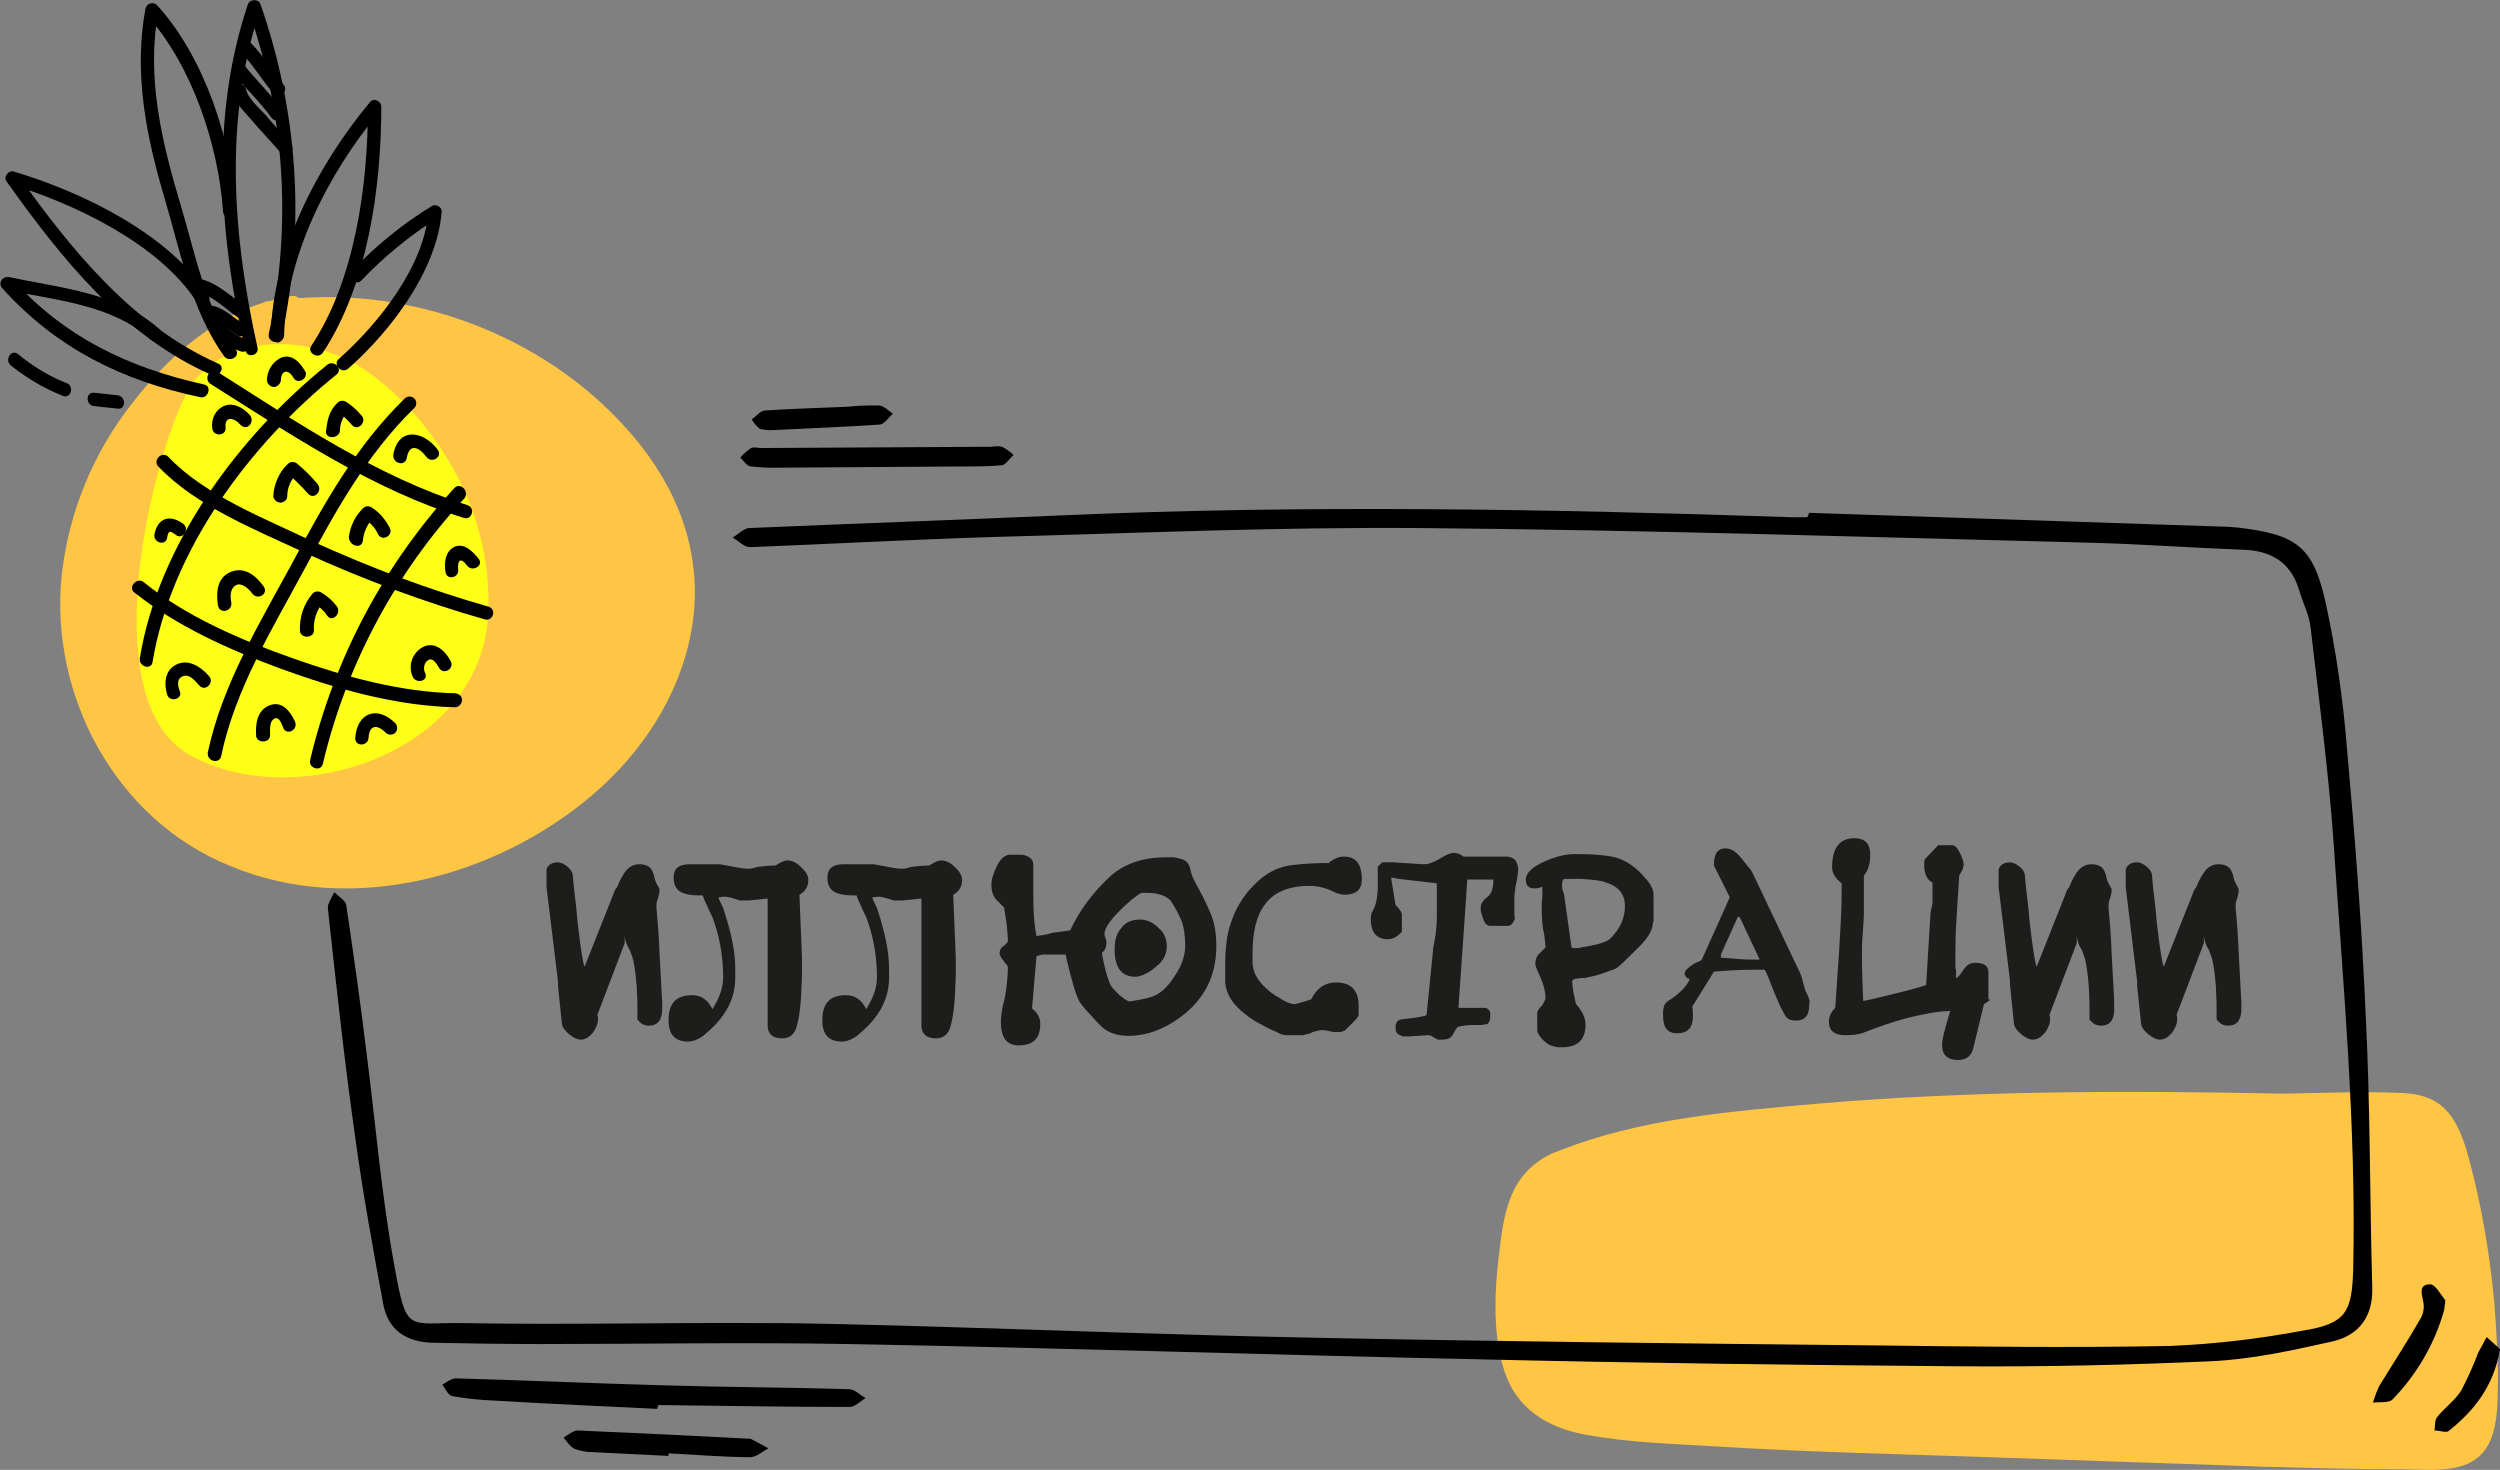 <?xml version="1.0" encoding="utf-8"?>
<!-- Generator: Adobe Illustrator 24.0.1, SVG Export Plug-In . SVG Version: 6.00 Build 0)  -->
<svg version="1.1" id="Слой_1" xmlns="http://www.w3.org/2000/svg" xmlns:xlink="http://www.w3.org/1999/xlink" x="0px" y="0px"
	 viewBox="0 0 393.4 231.3" style="enable-background:new 0 0 393.4 231.3;" xml:space="preserve">
<rect x="0" y="0" width="393.4" height="231.3" fill="#808080" stroke="none"/>
<style type="text/css">
	.st0{fill:#FFC544;}
	.st1{fill:#FEFF17;}
	.st2{fill:#1D1D1B;}
</style>
<title>ver_3</title>
<path class="st0" d="M392.3,225.5c-2,7-9.3,5.7-14.5,5.7c-7.2,0-14.4-0.2-21.5-0.4c-14.5-0.5-29-1-43.4-1.5
	c-14.3-0.5-28.7-0.8-43-1.7c-6.7-0.4-13.6-0.6-20.2-1.8c-5.1-0.9-10.2-3.3-12.5-8.8c-2.6-6.3-2-14.7-1.1-21.4c0.4-3.1,1-6.5,2.6-9.2
	c1.5-2.5,3.9-4.4,6.6-5.3c12.8-5.1,27-6.2,40.4-7.4c24.5-2.1,49.1-2.1,73.6-1.6c6.2-0.1,12.5-0.4,18.7-0.1c2.7,0.1,5.3,0.8,7.2,3
	c1.7,2,2.6,4.7,3.3,7.3c2,7.4,3.3,15,4,22.7c0.3,3.7,0.5,7.5,0.6,11.2C393,219.1,393.2,222.5,392.3,225.5z"/>
<path d="M284.7,80.7l65.9,2.2c0.5,0,0.9,0.1,1.4,0.1c9.4,1.1,12,2.9,14,12c1.6,7.4,2.7,15,3.3,22.6c1.3,14.3,2.4,28.6,3,42.9
	c0.7,14,0.6,28.1,1,42.2c0.1,4.4-2,7.4-6.3,8.4c-6.3,1.4-12.6,2.8-19,3.1c-13.2,0.6-26.5,0.9-39.7,0.8c-25.2-0.2-50.4-0.5-75.6-1.1
	c-33-0.7-66-1.8-99.1-2.4c-16.3-0.3-32.6,0-48.8,0c-5.5,0-11-0.1-16.6-0.2c-4.2-0.1-7.1-1.9-7.9-6.1c-1.6-8.7-3.2-17.4-4.4-26.2
	c-1.7-12-3-24-4.3-36c-0.1-0.8,0.6-1.7,1-2.6c0.7,0.7,1.8,1.3,1.9,2.1c1.1,7.5,2.2,15.1,3.1,22.6c1.5,11.5,2.4,23,4.5,34.3
	c1.9,10.5,2,8.7,10.7,8.8c15.8,0.3,31.7-0.1,47.5,0c8.3,0,16.6,0.3,24.8,0.5c20.5,0.6,41,1.4,61.5,1.8c29.1,0.6,58.1,0.9,87.2,1.2
	c15.9,0.2,31.8,0.4,47.7,0.1c7-0.3,13.9-1.1,20.8-2.4c6.9-1.1,7.8-2.9,8-9.7c0.5-22.5-1.6-44.9-3.1-67.3
	c-0.8-11.2-2.3-22.4-3.6-33.6c-0.2-2-1.2-3.9-1.8-5.9c-1.3-4.4-4.4-6.3-9-6.4c-8-0.3-16-0.9-24-1.1c-35-0.9-69.9-2-104.9-2.3
	c-22.5-0.2-45,0.8-67.6,1.4c-12.8,0.4-25.5,1.1-38.3,1.6c-0.9,0-1.8-1-2.7-1.5c0.8-0.5,1.7-1.4,2.5-1.5c16.4-0.7,32.9-1.3,49.3-2
	c38.4-1.7,76.7-1,115.1,0.3c0.7,0,1.5,0,2.2,0L284.7,80.7z"/>
<path d="M103.4,221.7c-8.5-0.4-17.1-0.8-25.6-1.3c-2.2-0.1-4.4-0.3-6.6-0.7c-0.7-0.1-1.1-1.2-1.6-1.8c0.7-0.4,1.4-1,2.2-1
	c10.9,0.3,21.8,0.8,32.8,1.1c9.7,0.3,19.3,0.3,29,0.6c0.9,0,1.7,0.9,2.6,1.4c-0.8,0.5-1.7,1.4-2.5,1.4c-10,0-20-0.2-30.1-0.3
	L103.4,221.7z"/>
<path d="M121.5,73.6c-1.2,0-2.3-0.1-3.4-0.2c-0.6-0.1-1.1-0.9-1.6-1.4c0.5-0.6,1.1-1.1,1.7-1.5c0.4-0.2,1.1,0,1.6,0l36.3-0.2
	c0.5-0.1,1.1-0.1,1.6,0c0.7,0.4,1.3,0.8,1.8,1.3c-0.6,0.5-1.2,1.5-1.8,1.6c-2,0.2-4,0.2-6,0.2L121.5,73.6z"/>
<path d="M105.2,229.1c-4-0.2-8.1-0.4-12.1-0.6c-0.9,0-1.8-0.2-2.7-0.5c-0.7-0.4-1.2-1.1-1.7-1.8c0.7-0.4,1.5-1.1,2.2-1.1
	c9,0.4,17.9,0.8,26.9,1.3c0.1,0,0.2,0,0.3,0c1,0.5,1.9,1,2.8,1.5c-0.9,0.5-1.9,1.4-2.8,1.4c-4.3,0-8.6-0.4-12.9-0.6L105.2,229.1z"/>
<path d="M384.6,206.2c-1.5,5.3-4.3,10.1-8.1,14c-0.5,0.6-2,0.4-3.1,0.5c0.3-0.9,0.6-1.8,1-2.6c2.2-3.6,4.5-7.1,6.6-10.8
	c0.4-0.8,0.5-1.7,0.3-2.6c-0.3-1.3-0.6-2.6,1.1-2.6c0.8,0,1.6,1.5,2.3,2.4C384.9,204.7,384.7,205.2,384.6,206.2z"/>
<path d="M121.2,67.7c-0.6,0-1.1-0.1-1.6-0.2c-0.5-0.4-1-0.9-1.3-1.5c0.7-0.5,1.3-1.3,2-1.4c4.4-0.3,8.8-0.4,13.2-0.6
	c1.6-0.2,3.3-0.2,4.9-0.2c0.7,0.1,1.4,0.8,2.1,1.3c-0.7,0.6-1.3,1.6-2,1.7C132.8,67.2,127.1,67.4,121.2,67.7z"/>
<path d="M393.4,212.3c-1,5.9-4.1,9.7-8.1,12.9c-0.4,0.3-1.4-0.1-2.2-0.1c0.1-0.7,0-1.6,0.4-2.1c1.2-1.5,2.8-2.6,3.8-4.2
	c1-1.9,1.9-3.9,2.7-6c0.4-0.8,0.9-1.6,1.3-2.4L393.4,212.3z"/>
<path class="st0" d="M100.9,70.2c6.6,8.4,9.8,18.5,7.9,29c-1.8,10.2-7.8,19.3-15.7,26c-15.1,12.8-37.8,19-56.8,11.1
	C18.1,129,7.8,109.3,9.7,90.6c1.1-10,5-19.5,11.3-27.4c5.2-6.7,12.2-13,20.5-15.6c0.2-0.1,0.4-0.2,0.6-0.2h0.2
	c1.2-0.3,2.3-0.6,3.5-0.8c0.4-0.1,0.9,0,1.2,0.3c0.7,0,1.4-0.1,2.1-0.1C68.9,46,88.9,54.9,100.9,70.2z"/>
<path class="st1" d="M30.6,59.9c-5.3,6.7-17.2,49.9-0.6,59s45.6-0.5,46.8-22S62.1,59.8,54,56.3S35.9,53.3,30.6,59.9z"/>
<path d="M51.5,57.4C37.6,68.6,24.9,85.7,22,103.6c-0.2,1.3,1.8,1.9,2,0.6c2.9-17.6,15.3-34.3,29-45.3C54,58,52.5,56.6,51.5,57.4
	L51.5,57.4z"/>
<path d="M34.8,119c2.2-10.6,8.1-20.1,13.2-29.6c4.8-9,9.8-18,17.2-25.2c0.4-0.4,0.4-1.1,0-1.5s-1.1-0.4-1.5,0
	C56.1,70.1,51,79.2,46.1,88.4C40.9,98,35,107.6,32.7,118.4C32.5,119.8,34.5,120.3,34.8,119L34.8,119z"/>
<path d="M71.5,76.8c-11.1,12.1-18.9,26.8-22.7,42.8c-0.3,1.3,1.7,1.9,2,0.6c3.7-15.6,11.4-30,22.3-41.8
	C73.9,77.3,72.4,75.8,71.5,76.8L71.5,76.8z"/>
<path d="M33.1,60.4C45.8,68.4,58.5,77,73,81.5c1.3,0.4,1.8-1.6,0.6-2c-14.3-4.5-26.8-13-39.4-21C33,57.8,32,59.6,33.1,60.4z"/>
<path d="M24.9,73.4c6,6.3,15.4,10,23.1,13.6c9.2,4.2,18.6,7.7,28.4,10.5c0.6,0.1,1.1-0.3,1.2-0.9c0.1-0.5-0.2-0.9-0.6-1.1
	c-9.5-2.7-18.8-6.2-27.8-10.3c-7.5-3.6-16.9-7.2-22.7-13.3C25.5,70.9,24,72.4,24.9,73.4z"/>
<path d="M21.1,93.2c6.8,5.4,14.9,9,23,12c8.8,3.2,18.2,5.9,27.6,6.1c0.6-0.1,1-0.6,1-1.2c0-0.5-0.4-0.9-1-1
	c-8.7-0.2-17.4-2.6-25.6-5.5s-16.7-6.5-23.5-12C21.6,90.8,20.1,92.3,21.1,93.2L21.1,93.2z"/>
<path d="M66.9,105.9c-0.3-0.6-0.2-1.3,0.2-1.8c0.9-0.9,1.5,0.2,2,1c0.7,1.2,2.5,0.1,1.8-1.1c-0.9-1.7-2.6-3.2-4.5-2.1
	c-1.5,0.9-2.2,2.8-1.5,4.5C65.4,107.7,67.5,107.2,66.9,105.9L66.9,105.9z"/>
<path d="M49.4,99.2c-0.1-1.6,0.4-3.1,1.4-4.4l-1.3,0.2c0.8,0.5,1.5,1.1,2,1.9c0.8,1.1,2.3-0.4,1.5-1.5c-0.7-0.9-1.5-1.6-2.5-2.2
	c-0.4-0.2-0.9-0.2-1.3,0.2c-1.4,1.6-2.1,3.7-2,5.9C47.3,100.5,49.4,100.5,49.4,99.2L49.4,99.2z"/>
<path d="M45.2,78.1c0-1.4,0.6-2.7,1.6-3.6h-1.5c1.1,1,2.2,2.1,3.2,3.2c0.9,1,2.3-0.4,1.5-1.5C49,75,48,74,46.8,73
	c-0.4-0.4-1.1-0.4-1.5,0c-1.4,1.3-2.2,3.2-2.3,5.1c0.1,0.6,0.6,1,1.2,1C44.8,79,45.2,78.6,45.2,78.1L45.2,78.1z"/>
<path d="M57.1,85.1c0.1-1.3,0.7-2.6,1.6-3.6l-1.3,0.2c0.9,0.6,1.7,1.4,2.1,2.4c0.7,1.2,2.5,0.1,1.8-1.1c-0.7-1.3-1.6-2.4-2.9-3.2
	c-0.4-0.2-0.9-0.2-1.3,0.2c-1.2,1.2-2,2.8-2.2,4.5C54.9,85.9,56.9,86.5,57.1,85.1L57.1,85.1z"/>
<path d="M36.4,94.8c-0.2-0.9-0.2-2.2,0.7-2.7s2,0.5,2.6,1.3c0.8,1.1,2.6,0.1,1.8-1.1c-1.2-1.7-3-3.2-5.2-2.3s-2.3,3.3-2,5.3
	C34.6,96.7,36.6,96.2,36.4,94.8L36.4,94.8z"/>
<path d="M42.5,115.7c0-0.7-0.1-1.9,0.4-2.4c0.9-0.9,1.4,0.5,1.7,1.3c0.6,1.2,2.4,0.2,1.8-1.1c-0.7-1.5-2-3.3-4-2.5s-2.2,3-2.1,4.7
	C40.3,117,42.5,117,42.5,115.7z"/>
<path d="M28.3,108.8c-0.3-0.8-0.6-2,0.5-2.4s2,0.9,2.6,1.5c0.9,1,2.4-0.5,1.5-1.5c-1.3-1.5-3.3-2.8-5.2-1.8c-1.8,0.9-1.9,3-1.4,4.7
	C26.7,110.6,28.8,110,28.3,108.8L28.3,108.8z"/>
<path d="M58,116.1c0.1-2,1.3-2.2,2.7-0.8c0.4,0.4,1.1,0.4,1.5,0c0.4-0.4,0.4-1.1,0-1.5c-2.8-2.8-6-1.7-6.3,2.3
	C55.8,117.5,57.9,117.5,58,116.1z"/>
<path d="M72.1,89.6c-0.1-0.9,0.1-2.3,1.4-0.6c0.8,1.1,2.7,0,1.8-1.1s-2.3-2.6-3.9-1.8c-1.4,0.8-1.5,2.5-1.3,3.9S72.3,90.9,72.1,89.6
	L72.1,89.6z"/>
<path d="M64,72.1c0.4-2.4,1.9-1.8,3.1-0.2c0.8,1.1,2.6,0,1.8-1.1c-2.2-3-6.2-3.7-7,0.7C61.7,72.9,63.7,73.5,64,72.1L64,72.1z"/>
<path d="M53.5,67.8c0-1.1,0.4-2.2,1.2-3l-1.3,0.2c0.7,0.5,1.4,1.2,2,1.9c0.9,1,2.4-0.5,1.5-1.5c-0.7-0.8-1.5-1.6-2.5-2.2
	c-0.4-0.2-0.9-0.2-1.3,0.2c-1.3,1.2-1.6,2.7-1.8,4.5C51.2,69.1,53.3,69.1,53.5,67.8L53.5,67.8z"/>
<path d="M35.5,67.3c-0.2-1.8,1.2-1.7,2.3-0.5s2.4-0.5,1.5-1.5s-2.5-2.1-4.1-1.4c-1.3,0.6-2,2-1.8,3.5C33.5,68.7,35.6,68.7,35.5,67.3
	z"/>
<path d="M44.2,59.9c0-1.7,1.2-1.9,2-0.4c0.3,0.5,1,0.6,1.5,0.2c0.4-0.3,0.6-0.9,0.3-1.3c-0.8-1.4-2.1-2.8-3.8-2.1
	C42.8,57,42,58.4,42,59.9c0.1,0.6,0.6,1,1.2,1C43.7,60.8,44.1,60.4,44.2,59.9L44.2,59.9z"/>
<path d="M26.3,84.6c0.2-1.2,0.5-1.1,1.4-0.4c1.1,0.8,2.2-1,1.1-1.8c-2.1-1.5-4-0.9-4.5,1.7C24.1,85.4,26.1,86,26.3,84.6L26.3,84.6z"
	/>
<path d="M1.7,57.5c2.5,2,5.2,3.6,8.2,4.8c1.3,0.5,1.8-1.6,0.6-2c-2.8-1.1-5.4-2.7-7.7-4.6C1.7,54.9,0.7,56.7,1.7,57.5L1.7,57.5z"/>
<path d="M14.8,63.9l3.7,0.4c1.4,0.2,1.3-2,0-2.1l-3.7-0.4C13.4,61.7,13.5,63.8,14.8,63.9z"/>
<path d="M38,8.3c1.9,2,3.3,4.4,5.1,6.5c0.9,1,2.4-0.5,1.5-1.5c-1.8-2.1-3.1-4.5-5.1-6.5c-0.4-0.4-1.1-0.4-1.5,0S37.6,7.9,38,8.3z"/>
<path d="M36.8,11.6c1.9,2.4,4.1,4.4,5.9,6.9c0.8,1.1,2.6,0,1.8-1.1c-1.9-2.6-4.2-4.8-6.2-7.3C37.4,9,35.9,10.5,36.8,11.6z"/>
<path d="M36.6,14.6c0.3,1.6,2,3.1,3,4.3c1.5,1.8,3.2,3.5,4.7,5.3c0.8,1,2.3-0.5,1.5-1.5c-1.3-1.6-2.7-3-4-4.6
	c-1-1.1-2.8-2.6-3.1-4.1C38.4,12.7,36.4,13.3,36.6,14.6L36.6,14.6z"/>
<path d="M33.5,52.4c1.2,1.3,2.7,2.3,4.4,2.9c1.3,0.4,1.8-1.6,0.6-2c-1.3-0.5-2.5-1.3-3.4-2.4C34.1,49.9,32.6,51.4,33.5,52.4
	L33.5,52.4z"/>
<path d="M32.9,50.2c1.3,0,3.3,2,4.5,2.6s2.3-1.2,1.1-1.8c-1.7-0.8-3.5-2.9-5.5-2.9c-0.6,0.1-1,0.6-1,1.2
	C32,49.7,32.4,50.1,32.9,50.2z"/>
<path d="M30.3,45.8c2.8,0.3,5,2.7,7.2,4.2c1.1,0.8,2.2-1.1,1.1-1.8c-2.6-1.8-4.9-4.2-8.2-4.5C28.9,43.6,28.9,45.7,30.3,45.8z"/>
<path d="M40.5,54.6C36.6,37,35.2,18.6,41,1.3h-2c5.8,16.4,7,34.2,3.3,51.2c-0.3,1.3,1.7,1.9,2,0.6c3.8-17.4,2.6-35.5-3.3-52.4
	c-0.2-0.6-0.8-0.8-1.4-0.6c-0.3,0.1-0.5,0.3-0.6,0.6c-5.9,17.6-4.5,36.5-0.4,54.4C38.9,56.5,40.9,55.9,40.5,54.6L40.5,54.6z"/>
<path d="M44.7,52.9c0.3-12.7,7-25.7,15-35.3l-1.8-0.8c0,12.2-2,27.2-8.9,37.6c-0.8,1.1,1.1,2.2,1.8,1.1C57.9,44.8,60,29.3,60,16.8
	c0-0.9-1.2-1.5-1.8-0.7c-8.4,10.1-15.3,23.5-15.6,36.8c0.1,0.6,0.6,1,1.2,1C44.2,53.8,44.6,53.4,44.7,52.9z"/>
<path d="M37.1,55c-4.8-6.5-6.3-14.8-8.6-22.5c-3-10-5.5-20.2-3.6-30.6l-1.8,0.5c7.1,7.8,11.3,20.5,12,30.9c0.1,1.3,2.2,1.3,2.1,0
	C36.5,22.3,32.2,9,24.7,0.8c-0.4-0.4-1.1-0.4-1.5,0C23,1,23,1.1,22.9,1.3c-1.9,10.2,0.1,20.1,3,29.9c2.5,8.4,4.2,17.7,9.4,24.9
	C36.1,57.1,37.9,56.1,37.1,55L37.1,55z"/>
<path d="M34.3,57.2c-13.5-6-23.1-17.9-31.5-29.7L1.7,29c10.1,3.1,23.4,9.4,29.3,18.6c0.7,1.1,2.5,0.1,1.8-1.1
	C26.6,36.8,12.9,30.2,2.2,27c-0.8-0.3-1.7,0.8-1.2,1.5C9.6,40.6,19.4,52.9,33.3,59C34.5,59.5,35.6,57.7,34.3,57.2L34.3,57.2z"/>
<path d="M25.3,52c-6.3-5.9-15.9-6.7-23.9-8.4c-0.6-0.1-1.1,0.2-1.3,0.8c-0.1,0.3,0,0.7,0.3,1c8.5,9.4,18.8,14.5,31.1,17.1
	c1.3,0.3,1.9-1.8,0.6-2C20,57.8,10.1,53,1.8,43.8l-1,1.8c7.7,1.6,17,2.3,23,7.9C24.8,54.4,26.3,52.9,25.3,52L25.3,52z"/>
<path d="M56.9,44.1c3.6-3.8,7.7-7.1,12.1-9.9c-0.5-0.3-1.1-0.6-1.6-0.9c-0.6,8.6-7.9,17.7-14.1,23.2c-1,0.9,0.5,2.4,1.5,1.5
	c6.7-5.9,14-15.5,14.7-24.7c0-0.6-0.5-1-1.1-1c-0.1,0-0.3,0-0.4,0.1c-4.6,2.8-8.9,6.3-12.6,10.2C54.5,43.6,56,45.1,56.9,44.1
	L56.9,44.1z"/>
<g>
	<path class="st2" d="M104.2,158.8c0,1.7-0.7,2.6-2.1,2.6c-0.7,0-1.3-0.3-1.8-1c0-0.8,0-1.5,0-2.3c0-1-0.1-2-0.1-2.8
		c-0.2-2.3-0.4-4-0.8-5l-0.3-0.8l-0.4-0.7c-0.2-0.6-0.4-1.1-0.4-1.6v1.2L94,159.7c0.1,0.2,0.1,0.5,0.1,0.7c0,0.7-0.3,1.4-0.8,2.1
		c-0.6,0.7-1.2,1.1-1.9,1.1c-0.5,0-1.2-0.3-1.9-0.9s-1.1-1.2-1.1-1.8l-0.6-5.8v-0.7L86,139.6c0-0.1,0-0.2,0-0.4c0-0.2,0-0.4,0-0.4
		v-1.8c0-0.4,0.2-0.7,0.6-1c0.3-0.2,0.7-0.3,1.2-0.3c0.4,0,0.9,0.2,1.4,0.6c0.5,0.4,0.8,0.8,0.9,1.2c0,0.2,0.1,0.6,0.1,1.1
		c0.1,0.6,0.1,1.2,0.2,1.8c0.2,1.7,0.4,3.4,0.5,4.8c0.5,4.4,0.9,6.7,1.1,6.9l4.8-12.1c0.2-0.2,0.4-0.5,0.6-1.1l0.3-0.6l0.4-0.7
		c0.6-1,1.4-1.6,2.5-1.6c1.1,0,1.8,0.4,2.1,1.2l0.2,0.5l0.1,0.5c0.1,0.4,0.2,0.6,0.3,0.8c0.3,0.5,0.5,0.9,0.5,1.1
		c0,0.2-0.1,0.6-0.2,1.1c-0.2,0.5-0.3,0.9-0.3,1.2s0,0.5,0,0.5c0.2,2.1,0.4,4.6,0.5,7.4l0.2,3.7l0.2,3.7
		C104.2,157.9,104.2,158.3,104.2,158.8z"/>
	<path class="st2" d="M127.2,138.5c0,1-0.5,1.8-1.4,2.3l0.4,9.9v2.6c0,1-0.1,1.9-0.1,2.8c-0.1,2.1-0.3,3.9-0.7,5.3
		c-0.3,1.3-1.1,2-2.3,2c-1.5,0-2.3-0.7-2.3-2v-20l-0.1,0l-2.9,0.3h-0.7c-0.3,0-0.5,0-0.7,0l-0.6-0.2l-0.6-0.2
		c-0.5-0.1-0.9-0.2-1.2-0.2l-0.9,0.1l0,0.2c0.4,0.9,0.8,1.6,0.9,2.1c1.1,3.4,1.7,6.4,1.7,8.8v1.6c0,3-1.3,5.7-3.9,8.1l-0.8,0.7
		c-0.3,0.3-0.6,0.5-0.8,0.6c-0.7,0.4-1.3,0.6-1.9,0.6c-2.1,0-3.1-1.1-3.1-3.4c0-2.6,1.2-3.9,3.7-3.9c1.4,0,2.5,0.7,3.2,2.2
		c1.1-1.7,1.7-3.4,1.7-5c0-3.4-0.6-6.6-1.7-9.5l-0.4-0.8l-0.4-0.9c-0.3-0.7-0.6-1.2-0.7-1.7h-0.7c-1.2,0-2.1-0.2-2.7-0.5
		c-0.8-0.4-1.2-1.2-1.2-2.3c0-1.4,0.8-2.1,2.5-2.1h4.3l0.5,0l1.1,0.2l1.1,0.2c0.9,0.2,1.7,0.3,2.3,0.3c0.2,0,0.5,0,0.7-0.1l0.4-0.1
		l0.4-0.1c0.9-0.1,1.8-0.2,2.7-0.2l0.2-0.1c0.6-0.4,1.2-0.7,1.7-0.7c0.7,0,1.4,0.3,2.1,1C126.8,137.1,127.2,137.8,127.2,138.5z"/>
	<path class="st2" d="M151.4,138.5c0,1-0.5,1.8-1.4,2.3l0.4,9.9v2.6c0,1-0.1,1.9-0.1,2.8c-0.1,2.1-0.3,3.9-0.7,5.3
		c-0.3,1.3-1.1,2-2.3,2c-1.5,0-2.3-0.7-2.3-2v-20l-0.1,0l-2.9,0.3h-0.7c-0.3,0-0.5,0-0.7,0l-0.6-0.2l-0.6-0.2
		c-0.5-0.1-0.9-0.2-1.2-0.2l-0.9,0.1l0,0.2c0.4,0.9,0.8,1.6,0.9,2.1c1.1,3.4,1.7,6.4,1.7,8.8v1.6c0,3-1.3,5.7-3.9,8.1l-0.8,0.7
		c-0.3,0.3-0.6,0.5-0.8,0.6c-0.7,0.4-1.3,0.6-1.9,0.6c-2.1,0-3.1-1.1-3.1-3.4c0-2.6,1.2-3.9,3.7-3.9c1.4,0,2.5,0.7,3.2,2.2
		c1.1-1.7,1.7-3.4,1.7-5c0-3.4-0.6-6.6-1.7-9.5l-0.4-0.8l-0.4-0.9c-0.3-0.7-0.6-1.2-0.7-1.7h-0.7c-1.2,0-2.1-0.2-2.7-0.5
		c-0.8-0.4-1.2-1.2-1.2-2.3c0-1.4,0.8-2.1,2.5-2.1h4.3l0.5,0l1.1,0.2l1.1,0.2c0.9,0.2,1.7,0.3,2.3,0.3c0.2,0,0.5,0,0.7-0.1l0.4-0.1
		l0.4-0.1c0.9-0.1,1.8-0.2,2.7-0.2l0.2-0.1c0.6-0.4,1.2-0.7,1.7-0.7c0.7,0,1.4,0.3,2.1,1C151,137.1,151.4,137.8,151.4,138.5z"/>
	<path class="st2" d="M191.4,148.9c0,4.7-1.9,8.4-5.7,11.2c-2.6,1.9-5.3,2.9-8.1,2.9c-1.8,0-3.3-0.5-4.3-1.5l-0.8-0.8l-0.8-0.9
		c-0.6-0.6-1.1-1.2-1.5-1.7c-0.5-0.6-1-1.9-1.5-3.8c-0.2-0.7-0.4-1.5-0.6-2.3c-0.2-0.7-0.3-1.3-0.4-1.8h-3.6c-0.2,0-0.3,0.1-0.4,0.1
		c-0.4,0.1-0.6,0.1-0.6,0.2l-0.7,8.2c0.9,0.7,1.3,1.5,1.3,2.4c0,2.3-1.1,3.4-3.4,3.4c-1.9,0-2.8-1.2-2.8-3.7c0-0.7,0.1-1.5,0.3-2.5
		l0.3-1.2l0.2-1.2c0.2-1.5,0.3-2.7,0.3-3.7c0-0.1-0.1-0.2-0.2-0.4l-0.2-0.2l-0.2-0.3c-0.4-0.5-0.7-0.9-0.7-1.3
		c0-0.5,0.2-0.9,0.7-1.2c0.4-0.3,0.6-0.6,0.6-0.7c0-0.7-0.1-1.6-0.2-2.7l-0.2-1.3l-0.2-1.3c-0.1-0.1-0.3-0.3-0.5-0.5l-0.2-0.2
		l-0.2-0.2c-0.3-0.3-0.5-0.5-0.6-0.7c-0.3-0.4-0.5-1.1-0.5-2c0-0.8,0.3-1.7,0.8-2.8c0.6-1.2,1.2-1.8,2-1.9c0.1,0,0.2,0,0.5,0h1.1
		l0.5,0c0.4,0.1,0.8,0.2,1.2,0.5c0.4,0.3,0.5,0.7,0.5,1.1c0,0.4,0,1.2,0,2.4c0,1.2,0,2.1,0,2.8c0,2.7,0.2,4.6,0.5,6
		c0.4-0.1,0.8-0.1,1.2-0.2l0.6-0.1l0.6-0.2l1.5-0.2l1.4-0.2c1.5-3.2,3.6-6,6.3-8.5c2.2-2,5.2-3,8.8-3h0.5l0.5,0
		c0.4,0,0.8,0.1,1.1,0.2c0.9,0.2,1.4,0.6,1.6,1.3l0.1,0.4l0.1,0.4c0.1,0.3,0.2,0.6,0.3,0.9l0.2,0.4c1.2,2.2,2,3.8,2.4,4.8
		C191.1,144.9,191.4,146.8,191.4,148.9z M186.5,148.8c0-1.5-0.2-2.8-0.5-3.7c-0.3-0.8-0.9-2-1.8-3.4c-0.8-0.8-2.1-1.2-3.7-1.2h-0.9
		c-0.9,0.5-2.1,1.5-3.5,2.9c-1.6,1.6-2.3,2.8-2.3,3.6c0,0.2,0.1,0.4,0.2,0.7l0.1,0.4l0,0.3c0,0.6-0.2,1.2-0.7,1.5
		c0.1,0.8,0.3,1.7,0.6,2.9c0.4,1.4,0.7,2.3,1.1,2.7c0.4,0.4,0.8,0.9,1.2,1.2c0.6,0.5,1.1,0.8,1.4,0.9c1.3-0.2,2.4-0.4,3.4-0.7
		c1.4-0.4,2.7-1.6,3.8-3.4C186,151.9,186.5,150.3,186.5,148.8z M183.6,148.9c0,1.1-0.4,2-1.2,2.8c-0.6,0.5-1.1,1-1.7,1.3
		c-0.7,0.4-1.4,0.7-2,0.7c-2.2,0-3.3-1.4-3.3-4.3c0-1.4,0.3-2.5,1-3.3c0.7-1,1.7-1.4,3-1.4c1.1,0,2.1,0.5,3,1.4
		C183.2,146.8,183.6,147.8,183.6,148.9z"/>
	<path class="st2" d="M214.3,138.4c0,1.6-0.9,2.4-2.8,2.4c-0.2,0-0.6-0.1-1-0.2l-0.5-0.2l-0.6-0.3c-1.2-0.5-2.3-0.7-3.3-0.7
		c-3.3,0-5.7,1-7.1,3c-1.3,1.7-1.9,4.3-1.9,7.7v1.2c0,0.3,0,0.6,0.1,0.9c0.1,0.9,0.6,1.8,1.5,2.8c0.8,0.8,1.6,1.5,2.6,2
		c0.4,0.3,0.8,0.5,1.2,0.7c0.5,0.2,0.9,0.3,1.2,0.3c0.2,0,0.6-0.1,1.2-0.3l0.7-0.2l0.3-0.1l0.3-0.1l0.1,0c0.9-1.8,2.2-2.7,3.9-2.7
		c2.4,0,3.6,1.2,3.6,3.7v0.7c0,0.3,0,0.5,0,0.7c0,0.2-0.3,0.6-1,1.3l-0.4,0.4l-0.4,0.4c-0.3,0.3-0.4,0.4-0.5,0.4
		c-0.2,0.1-0.4,0.2-0.8,0.2l-0.5,0H210c-0.3,0-0.6-0.1-1.1-0.2c-0.5-0.1-0.8-0.1-1-0.1c-0.2,0-0.6,0.1-1.3,0.3l-0.4,0.2l-0.4,0.1
		c-0.3,0.1-0.5,0.1-0.7,0.2l-0.7,0h-1.2l-0.6,0c-0.5,0-0.9-0.1-1.1-0.2l-0.6-0.3l-0.7-0.3c-0.5-0.2-1-0.5-1.4-0.7
		c-1.1-0.6-2-1.1-2.7-1.7c-2-1.5-3.1-3.1-3.3-5c0-0.2,0-0.4,0-0.7v-2.1c0-2.8,0.3-4.9,0.8-6.4c0.8-2.5,2-4.5,3.7-6.2
		c1.8-1.9,3.9-3,6.3-3.2c1.7-0.2,3.6-0.3,5.5-0.3l0.2-0.2c0.7-0.5,1.4-0.8,2-0.8C213.3,134.7,214.3,135.9,214.3,138.4z"/>
	<path class="st2" d="M238.9,136.7c0,0.5-0.1,1.1-0.2,1.8l-0.2,0.9l-0.1,0.9c-0.1,0.3-0.1,0.7-0.1,1v2.1c0,0.4,0,0.7,0.1,1.1
		c-0.1,0.4-0.3,0.6-0.4,0.8c-0.2,0.3-0.5,0.4-0.8,0.4h-2.7c-0.5,0-0.9-0.4-1.1-1.1c-0.1-0.3-0.2-0.6-0.3-0.9
		c-0.1-0.3-0.1-0.5-0.1-0.8c0-0.6,0.3-1.2,1-1.7c0.7-0.5,1-1.4,1-2.8h-4.1l-1.4,20.2h4.1c0.4,0,0.6,0.2,0.8,0.5
		c0.1,0.1,0.1,0.3,0.1,0.5c0,0.2,0,0.3,0,0.5c0,0.3-0.1,0.6-0.2,0.7c-0.1,0.3-0.3,0.4-0.6,0.4c-0.1,0-0.4,0.1-0.9,0.1h-0.7l-0.7,0
		c-1.2,0.1-1.9,0.2-2.1,0.4l-0.3,0.4l-0.2,0.4c-0.2,0.3-0.3,0.5-0.4,0.6c-0.3,0.4-0.9,0.5-1.6,0.5h-0.6l-0.1-0.1l-0.4-0.2l-0.3-0.2
		c-0.3-0.2-0.5-0.2-0.7-0.2l-3.1,0.2H221c-0.3,0-0.5-0.1-0.7-0.2c-0.5-0.2-0.7-0.6-0.7-1.2c0-0.8,0.3-1.2,1-1.3l0.8-0.1l0.9-0.1
		c0.7-0.1,1.3-0.2,1.7-0.3h0.1l0.2-0.1c0.1,0,0.2-0.1,0.2-0.2l1-10c0-0.4,0.1-0.8,0.2-1.3l0.2-1.2c0.1-0.9,0.2-1.7,0.2-2.5V139
		l-6-0.7c-0.5-0.1-0.9-0.2-1.2-0.2l0.7,4.3c0.1,0.1,0.2,0.2,0.3,0.3c0.1,0.1,0.2,0.3,0.3,0.4c0.3,0.4,0.4,0.6,0.4,0.8v2.7
		c-0.7,0.8-1.4,1.2-2.2,1.2c-1.8,0-2.7-1.1-2.7-3.2c0-0.5,0.1-1,0.3-1.2c0.3-0.6,0.6-1.3,0.7-2.3c0-0.4,0.1-0.8,0.1-1.2v-2.6l0-0.9
		l0.7-0.7c0.4,0,1,0,1.8,0l4.7,0.3c0.5,0,1-0.1,1.4-0.3c0.3-0.1,0.7-0.3,1.2-0.6c1-0.6,1.7-0.9,2.1-0.9c0.6,0,1.1,0.2,1.6,0.6h6.8
		c0.5,0,1,0.2,1.4,0.6C238.6,135.7,238.9,136.2,238.9,136.7z"/>
	<path class="st2" d="M260.1,145.1c0,1.1-0.6,2.2-1.7,3.4l-0.9,0.9l-0.9,0.9c-0.7,0.7-1.3,1.3-1.9,1.8c-0.3,0.3-0.8,0.5-1.5,0.7
		c-1.2,0.5-2.4,0.8-3.4,1l-0.4,0.1l-0.4,0c-0.4,0-0.7,0.1-0.9,0.1h-0.1l-0.1,0l-0.2,0.1c-0.2,0.1-0.3,0.2-0.3,0.2
		c0,0.5,0.1,1.1,0.2,1.9l0.2,0.9l0.2,0.9c1,1.1,1.5,2.2,1.5,3.2c0,2.4-1.2,3.6-3.7,3.6c-0.5,0-0.8,0-1.1-0.1
		c-0.4-0.1-0.8-0.2-1.1-0.4c-0.4-0.3-0.8-0.6-1.1-1c-0.4-0.5-0.6-0.9-0.6-1.2v-2.8c0-0.1,0.1-0.2,0.2-0.4l0.2-0.3l0.3-0.3
		c0.4-0.6,0.6-1,0.6-1.3c0-1-0.3-2.1-0.8-3.2c-0.5-1.1-0.8-1.8-0.8-2.1c0-0.8,0.3-1.4,0.8-1.8c0.5-0.5,0.8-0.8,0.8-0.8
		c0-0.5-0.1-1.2-0.2-2l-0.2-1l-0.1-1c-0.1-1.2-0.1-2.1-0.1-2.7c0-0.2,0-0.6,0.1-1.1v-1.8c-0.3,0.2-0.7,0.3-1.2,0.3
		c-1,0-1.4-0.5-1.4-1.4c0-1,1-2,3.1-2.9c1.8-0.8,3.3-1.1,4.6-1.1h0.3c2.8,0,4.8,0.2,6,0.5c1.9,0.5,3.5,1.7,4.9,3.4l0.2,0.2l0.2,0.3
		c0.2,0.2,0.3,0.4,0.4,0.6c0.3,0.5,0.4,1,0.4,1.3V145.1z M255.7,142.6c0-1.9-1-3.1-2.9-3.7c-0.7-0.3-1.6-0.4-2.7-0.5
		c-0.4,0-0.9-0.1-1.4-0.1h-2c-0.4,0-0.6,0-0.7,0.1c-0.1,0.1-0.2,0.4-0.2,0.8c0,0.6,0.1,1.1,0.3,1.4l1.2,8.5c0.2,0.1,0.4,0.1,0.6,0.1
		c0.2,0,0.5,0,0.9-0.1c0.3-0.1,0.7-0.1,1.1-0.2c0.5-0.1,0.9-0.2,1.4-0.3c1.1-0.3,1.8-0.6,2.1-0.9
		C254.9,146.2,255.7,144.5,255.7,142.6z"/>
	<path class="st2" d="M284.7,158.2c0,1.6-0.7,2.4-2.1,2.4c-0.9,0-1.5-0.3-1.8-1c-0.5-0.8-1-2-1.6-3.4l-0.7-1.8
		c-0.3-0.7-0.5-1.3-0.8-1.8h-2c-1.7,0-3.7,0.1-6,0.3l-3.4,5.5c0.1,0.7,0.1,1.2,0.1,1.5c0,1.8-0.8,2.7-2.5,2.7
		c-1.5,0-2.2-0.9-2.2-2.8v-0.6c0-0.3,0.1-0.5,0.1-0.7c0.1-0.5,0.4-0.8,0.7-1c1.6-1,2.8-2.1,3.4-3.4c-0.5-0.2-0.8-0.5-0.8-0.9
		c0-0.4,0.4-0.8,1.1-1.3c0.3-0.2,0.6-0.4,0.9-0.5c0.3-0.1,0.5-0.2,0.7-0.4l4.4-9.8l-2.5-5c0-0.8,0.1-1.4,0.3-1.8
		c0.3-0.6,0.8-0.9,1.5-0.9c0.6,0,1.1,0.2,1.6,0.6c0.4,0.3,0.8,0.8,1.2,1.3c0.1,0.1,0.2,0.3,0.4,0.5l0.4,0.5c0.4,0.4,0.6,0.8,0.7,1
		l7.5,15.8c0.1,0.3,0.3,0.7,0.4,1.3l0.2,0.7c0.1,0.3,0.1,0.5,0.2,0.7l0.2,0.4l0.2,0.4c0.1,0.3,0.2,0.6,0.3,0.9
		C284.7,157.7,284.7,157.9,284.7,158.2z M273.8,144.4l-0.3-0.2l-2.7,6v0.5l2.7,0.2c1,0.1,1.9,0.1,2.7,0.1h0.7L273.8,144.4z"/>
	<path class="st2" d="M313.2,157.3c-0.2,0.2-0.5,0.4-1,0.7l-1.7,7c-0.3,1.2-1.1,1.8-2.4,1.8c-1.6,0-2.5-0.8-2.5-2.3
		c0-0.6,0.2-1.6,0.5-2.7c0.1-0.3,0.2-0.8,0.4-1.4l0.2-0.7l0.2-0.6c-1.7,0-4,0.4-6.8,1.1c-2.3,0.6-4.5,1.4-6.6,2.2
		c-0.9,0.4-1.9,0.5-3.2,0.5c-1.6,0-2.5-0.7-2.5-2.1c0-0.8,0.3-1.5,1-2.2l0.3-4.5l0.3-4.4c0.2-3.5,0.4-6.5,0.4-9v-1.7
		c-1-0.8-1.5-1.6-1.5-2.5c0-3.1,1.2-4.6,3.5-4.6c1.7,0,2.5,0.9,2.5,2.6c0,1.4-0.3,2.4-1,3.3l0,1.8v1.8c0,1.2,0,2.1,0,2.7l-0.2,3.1
		c-0.1,1.1-0.1,2.2-0.1,3.1c0,2.9,0.1,5.3,0.2,7.2h0c0.3,0,1.9-0.4,4.8-1.1c2.9-0.7,4.6-1.2,5.1-1.4l0.7-11.5l0.2-0.9
		c0.1-0.3,0.1-0.6,0.1-1v-2.7c-0.9-0.5-1.3-1.4-1.3-2.7v-0.5c0-0.3,0.1-0.4,0.1-0.5l2.1-2.2h2.2c0.4,0,0.8,0.4,1.2,1.2
		c0.4,0.8,0.6,1.4,0.6,1.8c0,0.3-0.1,0.6-0.2,0.9c-0.1,0.2-0.3,0.5-0.5,0.9l-0.2,3.2l-0.2,3.2c-0.2,2.6-0.2,4.7-0.2,6.4v1.1
		c0,0.4,0,0.7,0.1,1v1.2c0.2,0,0.6-0.4,1.1-1.2c0.5-0.8,1.1-1.2,1.9-1.2c1.4,0,2.1,0.5,2.1,1.5V157.3z"/>
	<path class="st2" d="M332.7,158.8c0,1.7-0.7,2.6-2.1,2.6c-0.7,0-1.3-0.3-1.8-1c0-0.8,0-1.5,0-2.3c0-1-0.1-2-0.1-2.8
		c-0.2-2.3-0.4-4-0.8-5l-0.3-0.8l-0.4-0.7c-0.2-0.6-0.4-1.1-0.4-1.6v1.2l-4.3,11.3c0.1,0.2,0.1,0.5,0.1,0.7c0,0.7-0.3,1.4-0.8,2.1
		c-0.6,0.7-1.2,1.1-1.9,1.1c-0.5,0-1.2-0.3-1.9-0.9s-1.1-1.2-1.1-1.8l-0.6-5.8v-0.7l-1.8-14.8c0-0.1,0-0.2,0-0.4c0-0.2,0-0.4,0-0.4
		v-1.8c0-0.4,0.2-0.7,0.6-1c0.3-0.2,0.7-0.3,1.2-0.3c0.4,0,0.9,0.2,1.4,0.6c0.5,0.4,0.8,0.8,0.9,1.2c0,0.2,0.1,0.6,0.1,1.1
		c0.1,0.6,0.1,1.2,0.2,1.8c0.2,1.7,0.4,3.4,0.5,4.8c0.5,4.4,0.9,6.7,1.1,6.9l4.8-12.1c0.2-0.2,0.4-0.5,0.6-1.1l0.3-0.6l0.4-0.7
		c0.6-1,1.4-1.6,2.5-1.6c1.1,0,1.8,0.4,2.1,1.2l0.2,0.5l0.1,0.5c0.1,0.4,0.2,0.6,0.3,0.8c0.3,0.5,0.5,0.9,0.5,1.1
		c0,0.2-0.1,0.6-0.2,1.1c-0.2,0.5-0.3,0.9-0.3,1.2s0,0.5,0,0.5c0.2,2.1,0.4,4.6,0.5,7.4l0.2,3.7l0.2,3.7
		C332.6,157.9,332.7,158.3,332.7,158.8z"/>
	<path class="st2" d="M352.7,158.8c0,1.7-0.7,2.6-2.1,2.6c-0.7,0-1.3-0.3-1.8-1c0-0.8,0-1.5,0-2.3c0-1-0.1-2-0.1-2.8
		c-0.2-2.3-0.4-4-0.8-5l-0.3-0.8l-0.4-0.7c-0.2-0.6-0.4-1.1-0.4-1.6v1.2l-4.3,11.3c0.1,0.2,0.1,0.5,0.1,0.7c0,0.7-0.3,1.4-0.8,2.1
		c-0.6,0.7-1.2,1.1-1.9,1.1c-0.5,0-1.2-0.3-1.9-0.9s-1.1-1.2-1.1-1.8l-0.6-5.8v-0.7l-1.8-14.8c0-0.1,0-0.2,0-0.4c0-0.2,0-0.4,0-0.4
		v-1.8c0-0.4,0.2-0.7,0.6-1c0.3-0.2,0.7-0.3,1.2-0.3c0.4,0,0.9,0.2,1.4,0.6c0.5,0.4,0.8,0.8,0.9,1.2c0,0.2,0.1,0.6,0.1,1.1
		c0.1,0.6,0.1,1.2,0.2,1.8c0.2,1.7,0.4,3.4,0.5,4.8c0.5,4.4,0.9,6.7,1.1,6.9l4.8-12.1c0.2-0.2,0.4-0.5,0.6-1.1l0.3-0.6l0.4-0.7
		c0.6-1,1.4-1.6,2.5-1.6c1.1,0,1.8,0.4,2.1,1.2l0.2,0.5l0.1,0.5c0.1,0.4,0.2,0.6,0.3,0.8c0.3,0.5,0.5,0.9,0.5,1.1
		c0,0.2-0.1,0.6-0.2,1.1c-0.2,0.5-0.3,0.9-0.3,1.2s0,0.5,0,0.5c0.2,2.1,0.4,4.6,0.5,7.4l0.2,3.7l0.2,3.7
		C352.7,157.9,352.7,158.3,352.7,158.8z"/>
</g>
</svg>
